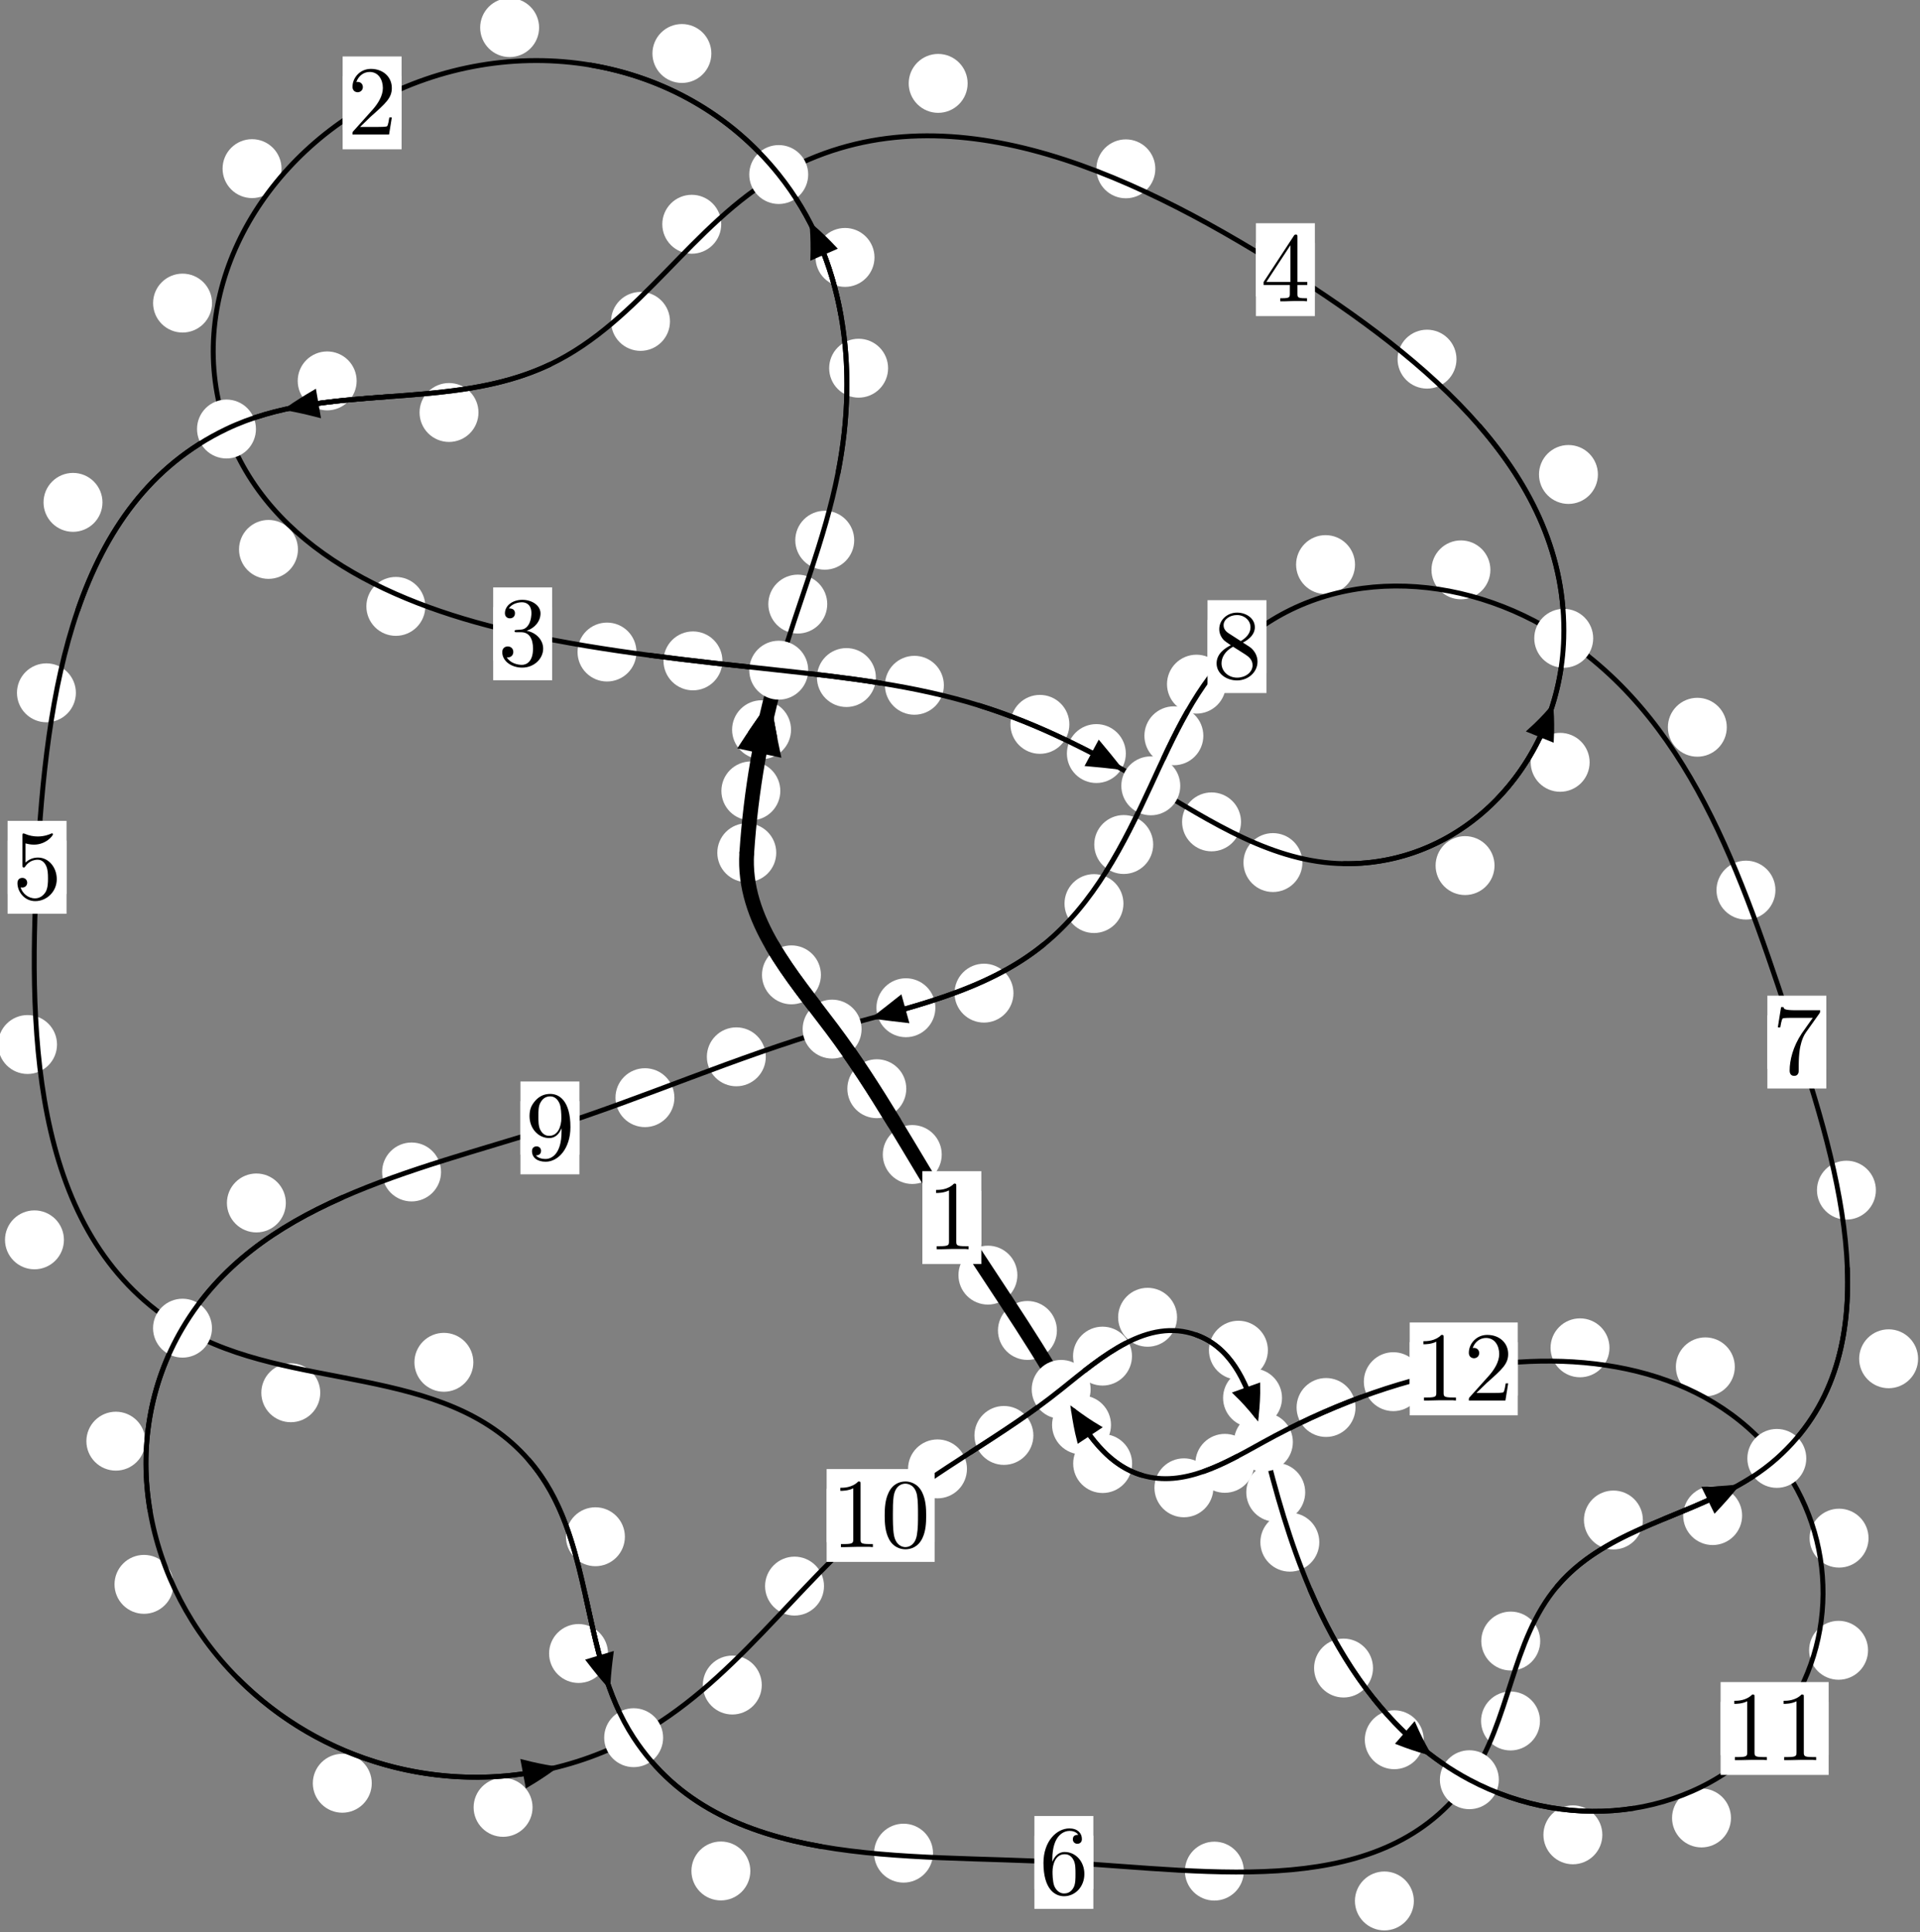 <?xml version="1.0"?>
<!-- Created by MetaPost 1.999 on 2021.07.06:0000 -->
<svg version="1.1" xmlns="http://www.w3.org/2000/svg" xmlns:xlink="http://www.w3.org/1999/xlink" width="194.78" height="196.054" viewBox="0 0 194.78 196.054">
<rect x="0" y="0" width="194.78" height="196.054" fill="#808080" stroke="none"/>
<!-- Original BoundingBox: -79.194473 -127.865601 115.585938 68.187973 -->
  <defs>
    <g transform="scale(0.01,0.01)" id="GLYPHcmr10_48">
      <path style="fill-rule: evenodd;" d="M460 -320C460 -400,455 -480,420 -554C374 -650,292 -666,250 -666C190 -666,117 -640,76 -547C44 -478,39 -400,39 -320C39 -245,43 -155,84 -79C127 2,200 22,249 22C303 22,379 1,423 -94C455 -163,460 -241,460 -320M249 -0C210 -0,151 -25,133 -121C122 -181,122 -273,122 -332C122 -396,122 -462,130 -516C149 -635,224 -644,249 -644C282 -644,348 -626,367 -527C377 -471,377 -395,377 -332C377 -257,377 -189,366 -125C351 -30,294 -0,249 -0"></path>
    </g>
    <g transform="scale(0.01,0.01)" id="GLYPHcmr10_49">
      <path style="fill-rule: evenodd;" d="M294 -640C294 -664,294 -666,271 -666C209 -602,121 -602,89 -602L89 -571C109 -571,168 -571,220 -597L220 -79C220 -43,217 -31,127 -31L95 -31L95 -0L257 -0L130 -3L217 -3L257 -3L297 -3L384 -3L419 -0L419 -31L387 -31C297 -31,294 -42,294 -79"></path>
    </g>
    <g transform="scale(0.01,0.01)" id="GLYPHcmr10_50">
      <path style="fill-rule: evenodd;" d="M127 -77L233 -180C389 -318,449 -372,449 -472C449 -586,359 -666,237 -666C124 -666,50 -574,50 -485C50 -429,100 -429,103 -429C120 -429,155 -441,155 -482C155 -508,137 -534,102 -534C94 -534,92 -534,89 -533C112 -598,166 -635,224 -635C315 -635,358 -554,358 -472C358 -392,308 -313,253 -251L61 -37C50 -26,50 -24,50 -0L421 -0L449 -174L424 -174C419 -144,412 -100,402 -85C395 -77,329 -77,307 -77"></path>
    </g>
    <g transform="scale(0.01,0.01)" id="GLYPHcmr10_51">
      <path style="fill-rule: evenodd;" d="M290 -352C372 -379,430 -449,430 -528C430 -610,342 -666,246 -666C145 -666,69 -606,69 -530C69 -497,91 -478,120 -478C151 -478,171 -500,171 -529C171 -579,124 -579,109 -579C140 -628,206 -641,242 -641C283 -641,338 -619,338 -529C338 -517,336 -459,310 -415C280 -367,246 -364,221 -363C213 -362,189 -360,182 -360C174 -359,167 -358,167 -348C167 -337,174 -337,191 -337L235 -337C317 -337,354 -269,354 -171C354 -35,285 -6,241 -6C198 -6,123 -23,88 -82C123 -77,154 -99,154 -137C154 -173,127 -193,98 -193C74 -193,42 -179,42 -135C42 -44,135 22,244 22C366 22,457 -69,457 -171C457 -253,394 -331,290 -352"></path>
    </g>
    <g transform="scale(0.01,0.01)" id="GLYPHcmr10_52">
      <path style="fill-rule: evenodd;" d="M294 -165L294 -78C294 -42,292 -31,218 -31L197 -31L197 -0L332 -0L238 -3L290 -3L332 -3L374 -3L427 -3L468 -0L468 -31L447 -31C373 -31,371 -42,371 -78L371 -165L471 -165L471 -196L371 -196L371 -651C371 -671,371 -677,355 -677C346 -677,343 -677,335 -665L28 -196L28 -165M300 -196L56 -196L300 -569"></path>
    </g>
    <g transform="scale(0.01,0.01)" id="GLYPHcmr10_53">
      <path style="fill-rule: evenodd;" d="M449 -201C449 -320,367 -420,259 -420C211 -420,168 -404,132 -369L132 -564C152 -558,185 -551,217 -551C340 -551,410 -642,410 -655C410 -661,407 -666,400 -666C399 -666,397 -666,392 -663C372 -654,323 -634,256 -634C216 -634,170 -641,123 -662C115 -665,113 -665,111 -665C101 -665,101 -657,101 -641L101 -345C101 -327,101 -319,115 -319C122 -319,124 -322,128 -328C139 -344,176 -398,257 -398C309 -398,334 -352,342 -334C358 -297,360 -258,360 -208C360 -173,360 -113,336 -71C312 -32,275 -6,229 -6C156 -6,99 -59,82 -118C85 -117,88 -116,99 -116C132 -116,149 -141,149 -165C149 -189,132 -214,99 -214C85 -214,50 -207,50 -161C50 -75,119 22,231 22C347 22,449 -74,449 -201"></path>
    </g>
    <g transform="scale(0.01,0.01)" id="GLYPHcmr10_54">
      <path style="fill-rule: evenodd;" d="M132 -328L132 -352C132 -605,256 -641,307 -641C331 -641,373 -635,395 -601C380 -601,340 -601,340 -556C340 -525,364 -510,386 -510C402 -510,432 -519,432 -558C432 -618,388 -666,305 -666C177 -666,42 -537,42 -316C42 -49,158 22,251 22C362 22,457 -72,457 -204C457 -331,368 -427,257 -427C189 -427,152 -376,132 -328M251 -6C188 -6,158 -66,152 -81C134 -128,134 -208,134 -226C134 -304,166 -404,256 -404C272 -404,318 -404,349 -342C367 -305,367 -254,367 -205C367 -157,367 -107,350 -71C320 -11,274 -6,251 -6"></path>
    </g>
    <g transform="scale(0.01,0.01)" id="GLYPHcmr10_55">
      <path style="fill-rule: evenodd;" d="M476 -609C485 -621,485 -623,485 -644L242 -644C120 -644,118 -657,114 -676L89 -676L56 -470L81 -470C84 -486,93 -549,106 -561C113 -567,191 -567,204 -567L411 -567C400 -551,321 -442,299 -409C209 -274,176 -135,176 -33C176 -23,176 22,222 22C268 22,268 -23,268 -33L268 -84C268 -139,271 -194,279 -248C283 -271,297 -357,341 -419"></path>
    </g>
    <g transform="scale(0.01,0.01)" id="GLYPHcmr10_56">
      <path style="fill-rule: evenodd;" d="M163 -457C117 -487,113 -521,113 -538C113 -599,178 -641,249 -641C322 -641,386 -589,386 -517C386 -460,347 -412,287 -377M309 -362C381 -399,430 -451,430 -517C430 -609,341 -666,250 -666C150 -666,69 -592,69 -499C69 -481,71 -436,113 -389C124 -377,161 -352,186 -335C128 -306,42 -250,42 -151C42 -45,144 22,249 22C362 22,457 -61,457 -168C457 -204,446 -249,408 -291C389 -312,373 -322,309 -362M209 -320L332 -242C360 -223,407 -193,407 -132C407 -58,332 -6,250 -6C164 -6,92 -68,92 -151C92 -209,124 -273,209 -320"></path>
    </g>
    <g transform="scale(0.01,0.01)" id="GLYPHcmr10_57">
      <path style="fill-rule: evenodd;" d="M367 -318L367 -286C367 -52,263 -6,205 -6C188 -6,134 -8,107 -42C151 -42,159 -71,159 -88C159 -119,135 -134,113 -134C97 -134,67 -125,67 -86C67 -19,121 22,206 22C335 22,457 -114,457 -329C457 -598,342 -666,253 -666C198 -666,149 -648,106 -603C65 -558,42 -516,42 -441C42 -316,130 -218,242 -218C303 -218,344 -260,367 -318M243 -241C227 -241,181 -241,150 -304C132 -341,132 -391,132 -440C132 -494,132 -541,153 -578C180 -628,218 -641,253 -641C299 -641,332 -607,349 -562C361 -530,365 -467,365 -421C365 -338,331 -241,243 -241"></path>
    </g>
  </defs>
  <path d="M79.161 80.249C79.161 79.456,78.846 78.696,78.286 78.135C77.725 77.575,76.965 77.26,76.173 77.26C75.38 77.26,74.62 77.575,74.059 78.135C73.499 78.696,73.184 79.456,73.184 80.249C73.184 81.041,73.499 81.802,74.059 82.362C74.62 82.923,75.38 83.238,76.173 83.238C76.965 83.238,77.725 82.923,78.286 82.362C78.846 81.802,79.161 81.041,79.161 80.249Z" style="fill: rgb(100%,100%,100%);stroke: none;"></path>
  <path d="M78.748 86.521C78.748 85.728,78.433 84.968,77.873 84.407C77.312 83.847,76.552 83.532,75.759 83.532C74.967 83.532,74.206 83.847,73.646 84.407C73.085 84.968,72.77 85.728,72.77 86.521C72.77 87.313,73.085 88.073,73.646 88.634C74.206 89.194,74.967 89.509,75.759 89.509C76.552 89.509,77.312 89.194,77.873 88.634C78.433 88.073,78.748 87.313,78.748 86.521Z" style="fill: rgb(100%,100%,100%);stroke: none;"></path>
  <path d="M83.922 61.292C83.922 60.5,83.607 59.739,83.047 59.179C82.486 58.618,81.726 58.304,80.934 58.304C80.141 58.304,79.381 58.618,78.82 59.179C78.26 59.739,77.945 60.5,77.945 61.292C77.945 62.085,78.26 62.845,78.82 63.406C79.381 63.966,80.141 64.281,80.934 64.281C81.726 64.281,82.486 63.966,83.047 63.406C83.607 62.845,83.922 62.085,83.922 61.292Z" style="fill: rgb(100%,100%,100%);stroke: none;"></path>
  <path d="M80.248 74.04C80.248 73.247,79.933 72.487,79.372 71.926C78.812 71.366,78.052 71.051,77.259 71.051C76.466 71.051,75.706 71.366,75.146 71.926C74.585 72.487,74.27 73.247,74.27 74.04C74.27 74.832,74.585 75.592,75.146 76.153C75.706 76.713,76.466 77.028,77.259 77.028C78.052 77.028,78.812 76.713,79.372 76.153C79.933 75.592,80.248 74.832,80.248 74.04Z" style="fill: rgb(100%,100%,100%);stroke: none;"></path>
  <path d="M90.095 37.358C90.095 36.566,89.78 35.806,89.219 35.245C88.659 34.685,87.899 34.37,87.106 34.37C86.313 34.37,85.553 34.685,84.993 35.245C84.432 35.806,84.117 36.566,84.117 37.358C84.117 38.151,84.432 38.911,84.993 39.472C85.553 40.032,86.313 40.347,87.106 40.347C87.899 40.347,88.659 40.032,89.219 39.472C89.78 38.911,90.095 38.151,90.095 37.358Z" style="fill: rgb(100%,100%,100%);stroke: none;"></path>
  <path d="M86.658 54.814C86.658 54.021,86.343 53.261,85.782 52.701C85.222 52.14,84.462 51.825,83.669 51.825C82.876 51.825,82.116 52.14,81.556 52.701C80.995 53.261,80.68 54.021,80.68 54.814C80.68 55.607,80.995 56.367,81.556 56.927C82.116 57.488,82.876 57.803,83.669 57.803C84.462 57.803,85.222 57.488,85.782 56.927C86.343 56.367,86.658 55.607,86.658 54.814Z" style="fill: rgb(100%,100%,100%);stroke: none;"></path>
  <path d="M72.166 5.427C72.166 4.635,71.852 3.875,71.291 3.314C70.731 2.754,69.97 2.439,69.178 2.439C68.385 2.439,67.625 2.754,67.064 3.314C66.504 3.875,66.189 4.635,66.189 5.427C66.189 6.22,66.504 6.98,67.064 7.541C67.625 8.101,68.385 8.416,69.178 8.416C69.97 8.416,70.731 8.101,71.291 7.541C71.852 6.98,72.166 6.22,72.166 5.427Z" style="fill: rgb(100%,100%,100%);stroke: none;"></path>
  <path d="M88.715 26.119C88.715 25.326,88.4 24.566,87.839 24.006C87.279 23.445,86.519 23.13,85.726 23.13C84.933 23.13,84.173 23.445,83.613 24.006C83.052 24.566,82.737 25.326,82.737 26.119C82.737 26.912,83.052 27.672,83.613 28.232C84.173 28.793,84.933 29.108,85.726 29.108C86.519 29.108,87.279 28.793,87.839 28.232C88.4 27.672,88.715 26.912,88.715 26.119Z" style="fill: rgb(100%,100%,100%);stroke: none;"></path>
  <path d="M28.558 17.11C28.558 16.317,28.243 15.557,27.682 14.997C27.122 14.436,26.362 14.121,25.569 14.121C24.776 14.121,24.016 14.436,23.456 14.997C22.895 15.557,22.58 16.317,22.58 17.11C22.58 17.903,22.895 18.663,23.456 19.223C24.016 19.784,24.776 20.099,25.569 20.099C26.362 20.099,27.122 19.784,27.682 19.223C28.243 18.663,28.558 17.903,28.558 17.11Z" style="fill: rgb(100%,100%,100%);stroke: none;"></path>
  <path d="M54.69 2.801C54.69 2.008,54.375 1.248,53.814 0.687C53.254 0.127,52.494 -0.188,51.701 -0.188C50.908 -0.188,50.148 0.127,49.588 0.687C49.027 1.248,48.712 2.008,48.712 2.801C48.712 3.593,49.027 4.354,49.588 4.914C50.148 5.475,50.908 5.79,51.701 5.79C52.494 5.79,53.254 5.475,53.814 4.914C54.375 4.354,54.69 3.593,54.69 2.801Z" style="fill: rgb(100%,100%,100%);stroke: none;"></path>
  <path d="M30.226 55.745C30.226 54.952,29.911 54.192,29.351 53.632C28.79 53.071,28.03 52.756,27.238 52.756C26.445 52.756,25.685 53.071,25.124 53.632C24.564 54.192,24.249 54.952,24.249 55.745C24.249 56.538,24.564 57.298,25.124 57.858C25.685 58.419,26.445 58.734,27.238 58.734C28.03 58.734,28.79 58.419,29.351 57.858C29.911 57.298,30.226 56.538,30.226 55.745Z" style="fill: rgb(100%,100%,100%);stroke: none;"></path>
  <path d="M21.509 30.753C21.509 29.96,21.194 29.2,20.633 28.639C20.073 28.079,19.313 27.764,18.52 27.764C17.727 27.764,16.967 28.079,16.407 28.639C15.846 29.2,15.531 29.96,15.531 30.753C15.531 31.545,15.846 32.305,16.407 32.866C16.967 33.426,17.727 33.741,18.52 33.741C19.313 33.741,20.073 33.426,20.633 32.866C21.194 32.305,21.509 31.545,21.509 30.753Z" style="fill: rgb(100%,100%,100%);stroke: none;"></path>
  <path d="M64.568 66.159C64.568 65.366,64.253 64.606,63.693 64.045C63.133 63.485,62.372 63.17,61.58 63.17C60.787 63.17,60.027 63.485,59.466 64.045C58.906 64.606,58.591 65.366,58.591 66.159C58.591 66.951,58.906 67.712,59.466 68.272C60.027 68.833,60.787 69.147,61.58 69.147C62.372 69.147,63.133 68.833,63.693 68.272C64.253 67.712,64.568 66.951,64.568 66.159Z" style="fill: rgb(100%,100%,100%);stroke: none;"></path>
  <path d="M43.146 61.526C43.146 60.734,42.831 59.974,42.27 59.413C41.71 58.853,40.95 58.538,40.157 58.538C39.364 58.538,38.604 58.853,38.044 59.413C37.483 59.974,37.168 60.734,37.168 61.526C37.168 62.319,37.483 63.079,38.044 63.64C38.604 64.2,39.364 64.515,40.157 64.515C40.95 64.515,41.71 64.2,42.27 63.64C42.831 63.079,43.146 62.319,43.146 61.526Z" style="fill: rgb(100%,100%,100%);stroke: none;"></path>
  <path d="M88.856 68.746C88.856 67.953,88.541 67.193,87.981 66.633C87.42 66.072,86.66 65.757,85.867 65.757C85.075 65.757,84.315 66.072,83.754 66.633C83.194 67.193,82.879 67.953,82.879 68.746C82.879 69.539,83.194 70.299,83.754 70.859C84.315 71.42,85.075 71.735,85.867 71.735C86.66 71.735,87.42 71.42,87.981 70.859C88.541 70.299,88.856 69.539,88.856 68.746Z" style="fill: rgb(100%,100%,100%);stroke: none;"></path>
  <path d="M73.288 67.055C73.288 66.262,72.973 65.502,72.413 64.942C71.853 64.381,71.092 64.066,70.3 64.066C69.507 64.066,68.747 64.381,68.186 64.942C67.626 65.502,67.311 66.262,67.311 67.055C67.311 67.848,67.626 68.608,68.186 69.168C68.747 69.729,69.507 70.044,70.3 70.044C71.092 70.044,71.853 69.729,72.413 69.168C72.973 68.608,73.288 67.848,73.288 67.055Z" style="fill: rgb(100%,100%,100%);stroke: none;"></path>
  <path d="M108.485 73.496C108.485 72.703,108.17 71.943,107.609 71.383C107.049 70.822,106.288 70.507,105.496 70.507C104.703 70.507,103.943 70.822,103.382 71.383C102.822 71.943,102.507 72.703,102.507 73.496C102.507 74.289,102.822 75.049,103.382 75.609C103.943 76.17,104.703 76.485,105.496 76.485C106.288 76.485,107.049 76.17,107.609 75.609C108.17 75.049,108.485 74.289,108.485 73.496Z" style="fill: rgb(100%,100%,100%);stroke: none;"></path>
  <path d="M95.753 69.53C95.753 68.738,95.438 67.978,94.877 67.417C94.317 66.857,93.557 66.542,92.764 66.542C91.971 66.542,91.211 66.857,90.651 67.417C90.09 67.978,89.775 68.738,89.775 69.53C89.775 70.323,90.09 71.083,90.651 71.644C91.211 72.204,91.971 72.519,92.764 72.519C93.557 72.519,94.317 72.204,94.877 71.644C95.438 71.083,95.753 70.323,95.753 69.53Z" style="fill: rgb(100%,100%,100%);stroke: none;"></path>
  <path d="M125.899 83.39C125.899 82.597,125.584 81.837,125.023 81.277C124.463 80.716,123.703 80.401,122.91 80.401C122.117 80.401,121.357 80.716,120.797 81.277C120.236 81.837,119.921 82.597,119.921 83.39C119.921 84.183,120.236 84.943,120.797 85.503C121.357 86.064,122.117 86.379,122.91 86.379C123.703 86.379,124.463 86.064,125.023 85.503C125.584 84.943,125.899 84.183,125.899 83.39Z" style="fill: rgb(100%,100%,100%);stroke: none;"></path>
  <path d="M114.213 76.458C114.213 75.665,113.898 74.905,113.337 74.344C112.777 73.784,112.017 73.469,111.224 73.469C110.431 73.469,109.671 73.784,109.111 74.344C108.55 74.905,108.235 75.665,108.235 76.458C108.235 77.25,108.55 78.01,109.111 78.571C109.671 79.131,110.431 79.446,111.224 79.446C112.017 79.446,112.777 79.131,113.337 78.571C113.898 78.01,114.213 77.25,114.213 76.458Z" style="fill: rgb(100%,100%,100%);stroke: none;"></path>
  <path d="M151.616 87.825C151.616 87.033,151.302 86.273,150.741 85.712C150.181 85.152,149.42 84.837,148.628 84.837C147.835 84.837,147.075 85.152,146.514 85.712C145.954 86.273,145.639 87.033,145.639 87.825C145.639 88.618,145.954 89.378,146.514 89.939C147.075 90.499,147.835 90.814,148.628 90.814C149.42 90.814,150.181 90.499,150.741 89.939C151.302 89.378,151.616 88.618,151.616 87.825Z" style="fill: rgb(100%,100%,100%);stroke: none;"></path>
  <path d="M132.126 87.519C132.126 86.726,131.811 85.966,131.251 85.405C130.69 84.845,129.93 84.53,129.138 84.53C128.345 84.53,127.585 84.845,127.024 85.405C126.464 85.966,126.149 86.726,126.149 87.519C126.149 88.311,126.464 89.072,127.024 89.632C127.585 90.192,128.345 90.507,129.138 90.507C129.93 90.507,130.69 90.192,131.251 89.632C131.811 89.072,132.126 88.311,132.126 87.519Z" style="fill: rgb(100%,100%,100%);stroke: none;"></path>
  <path d="M162.104 48.141C162.104 47.349,161.789 46.589,161.229 46.028C160.669 45.468,159.908 45.153,159.116 45.153C158.323 45.153,157.563 45.468,157.002 46.028C156.442 46.589,156.127 47.349,156.127 48.141C156.127 48.934,156.442 49.694,157.002 50.255C157.563 50.815,158.323 51.13,159.116 51.13C159.908 51.13,160.669 50.815,161.229 50.255C161.789 49.694,162.104 48.934,162.104 48.141Z" style="fill: rgb(100%,100%,100%);stroke: none;"></path>
  <path d="M161.264 77.348C161.264 76.555,160.949 75.795,160.388 75.234C159.828 74.674,159.068 74.359,158.275 74.359C157.482 74.359,156.722 74.674,156.162 75.234C155.601 75.795,155.286 76.555,155.286 77.348C155.286 78.14,155.601 78.9,156.162 79.461C156.722 80.021,157.482 80.336,158.275 80.336C159.068 80.336,159.828 80.021,160.388 79.461C160.949 78.9,161.264 78.14,161.264 77.348Z" style="fill: rgb(100%,100%,100%);stroke: none;"></path>
  <path d="M117.205 17.13C117.205 16.338,116.89 15.578,116.329 15.017C115.769 14.457,115.009 14.142,114.216 14.142C113.423 14.142,112.663 14.457,112.103 15.017C111.542 15.578,111.227 16.338,111.227 17.13C111.227 17.923,111.542 18.683,112.103 19.244C112.663 19.804,113.423 20.119,114.216 20.119C115.009 20.119,115.769 19.804,116.329 19.244C116.89 18.683,117.205 17.923,117.205 17.13Z" style="fill: rgb(100%,100%,100%);stroke: none;"></path>
  <path d="M147.758 36.44C147.758 35.648,147.443 34.888,146.883 34.327C146.322 33.767,145.562 33.452,144.769 33.452C143.977 33.452,143.216 33.767,142.656 34.327C142.095 34.888,141.781 35.648,141.781 36.44C141.781 37.233,142.095 37.993,142.656 38.554C143.216 39.114,143.977 39.429,144.769 39.429C145.562 39.429,146.322 39.114,146.883 38.554C147.443 37.993,147.758 37.233,147.758 36.44Z" style="fill: rgb(100%,100%,100%);stroke: none;"></path>
  <path d="M73.166 22.754C73.166 21.961,72.851 21.201,72.291 20.64C71.73 20.08,70.97 19.765,70.177 19.765C69.385 19.765,68.624 20.08,68.064 20.64C67.504 21.201,67.189 21.961,67.189 22.754C67.189 23.546,67.504 24.307,68.064 24.867C68.624 25.428,69.385 25.743,70.177 25.743C70.97 25.743,71.73 25.428,72.291 24.867C72.851 24.307,73.166 23.546,73.166 22.754Z" style="fill: rgb(100%,100%,100%);stroke: none;"></path>
  <path d="M98.164 8.46C98.164 7.667,97.849 6.907,97.288 6.347C96.728 5.786,95.968 5.471,95.175 5.471C94.382 5.471,93.622 5.786,93.062 6.347C92.501 6.907,92.186 7.667,92.186 8.46C92.186 9.253,92.501 10.013,93.062 10.573C93.622 11.134,94.382 11.449,95.175 11.449C95.968 11.449,96.728 11.134,97.288 10.573C97.849 10.013,98.164 9.253,98.164 8.46Z" style="fill: rgb(100%,100%,100%);stroke: none;"></path>
  <path d="M48.54 41.852C48.54 41.06,48.225 40.299,47.665 39.739C47.104 39.178,46.344 38.863,45.552 38.863C44.759 38.863,43.999 39.178,43.438 39.739C42.878 40.299,42.563 41.06,42.563 41.852C42.563 42.645,42.878 43.405,43.438 43.966C43.999 44.526,44.759 44.841,45.552 44.841C46.344 44.841,47.104 44.526,47.665 43.966C48.225 43.405,48.54 42.645,48.54 41.852Z" style="fill: rgb(100%,100%,100%);stroke: none;"></path>
  <path d="M67.968 32.61C67.968 31.817,67.653 31.057,67.093 30.497C66.532 29.936,65.772 29.621,64.979 29.621C64.187 29.621,63.427 29.936,62.866 30.497C62.306 31.057,61.991 31.817,61.991 32.61C61.991 33.403,62.306 34.163,62.866 34.723C63.427 35.284,64.187 35.599,64.979 35.599C65.772 35.599,66.532 35.284,67.093 34.723C67.653 34.163,67.968 33.403,67.968 32.61Z" style="fill: rgb(100%,100%,100%);stroke: none;"></path>
  <path d="M10.395 50.972C10.395 50.179,10.08 49.419,9.52 48.859C8.959 48.298,8.199 47.983,7.406 47.983C6.614 47.983,5.853 48.298,5.293 48.859C4.732 49.419,4.417 50.179,4.417 50.972C4.417 51.765,4.732 52.525,5.293 53.085C5.853 53.646,6.614 53.961,7.406 53.961C8.199 53.961,8.959 53.646,9.52 53.085C10.08 52.525,10.395 51.765,10.395 50.972Z" style="fill: rgb(100%,100%,100%);stroke: none;"></path>
  <path d="M36.18 38.646C36.18 37.854,35.865 37.093,35.305 36.533C34.744 35.973,33.984 35.658,33.191 35.658C32.399 35.658,31.638 35.973,31.078 36.533C30.517 37.093,30.203 37.854,30.203 38.646C30.203 39.439,30.517 40.199,31.078 40.76C31.638 41.32,32.399 41.635,33.191 41.635C33.984 41.635,34.744 41.32,35.305 40.76C35.865 40.199,36.18 39.439,36.18 38.646Z" style="fill: rgb(100%,100%,100%);stroke: none;"></path>
  <path d="M5.783 105.98C5.783 105.187,5.468 104.427,4.908 103.866C4.347 103.306,3.587 102.991,2.794 102.991C2.002 102.991,1.241 103.306,0.681 103.866C0.12 104.427,-0.194 105.187,-0.194 105.98C-0.194 106.772,0.12 107.532,0.681 108.093C1.241 108.653,2.002 108.968,2.794 108.968C3.587 108.968,4.347 108.653,4.908 108.093C5.468 107.532,5.783 106.772,5.783 105.98Z" style="fill: rgb(100%,100%,100%);stroke: none;"></path>
  <path d="M7.698 70.295C7.698 69.502,7.383 68.742,6.823 68.181C6.262 67.621,5.502 67.306,4.71 67.306C3.917 67.306,3.157 67.621,2.596 68.181C2.036 68.742,1.721 69.502,1.721 70.295C1.721 71.087,2.036 71.848,2.596 72.408C3.157 72.969,3.917 73.283,4.71 73.283C5.502 73.283,6.262 72.969,6.823 72.408C7.383 71.848,7.698 71.087,7.698 70.295Z" style="fill: rgb(100%,100%,100%);stroke: none;"></path>
  <path d="M32.489 141.314C32.489 140.522,32.174 139.762,31.613 139.201C31.053 138.641,30.293 138.326,29.5 138.326C28.707 138.326,27.947 138.641,27.387 139.201C26.826 139.762,26.511 140.522,26.511 141.314C26.511 142.107,26.826 142.867,27.387 143.428C27.947 143.988,28.707 144.303,29.5 144.303C30.293 144.303,31.053 143.988,31.613 143.428C32.174 142.867,32.489 142.107,32.489 141.314Z" style="fill: rgb(100%,100%,100%);stroke: none;"></path>
  <path d="M6.485 125.8C6.485 125.007,6.17 124.247,5.61 123.686C5.049 123.126,4.289 122.811,3.496 122.811C2.704 122.811,1.944 123.126,1.383 123.686C0.823 124.247,0.508 125.007,0.508 125.8C0.508 126.592,0.823 127.353,1.383 127.913C1.944 128.473,2.704 128.788,3.496 128.788C4.289 128.788,5.049 128.473,5.61 127.913C6.17 127.353,6.485 126.592,6.485 125.8Z" style="fill: rgb(100%,100%,100%);stroke: none;"></path>
  <path d="M63.394 155.923C63.394 155.13,63.079 154.37,62.518 153.81C61.958 153.249,61.198 152.934,60.405 152.934C59.612 152.934,58.852 153.249,58.292 153.81C57.731 154.37,57.416 155.13,57.416 155.923C57.416 156.716,57.731 157.476,58.292 158.036C58.852 158.597,59.612 158.912,60.405 158.912C61.198 158.912,61.958 158.597,62.518 158.036C63.079 157.476,63.394 156.716,63.394 155.923Z" style="fill: rgb(100%,100%,100%);stroke: none;"></path>
  <path d="M48.02 138.224C48.02 137.431,47.705 136.671,47.144 136.11C46.584 135.55,45.824 135.235,45.031 135.235C44.238 135.235,43.478 135.55,42.918 136.11C42.357 136.671,42.042 137.431,42.042 138.224C42.042 139.016,42.357 139.776,42.918 140.337C43.478 140.897,44.238 141.212,45.031 141.212C45.824 141.212,46.584 140.897,47.144 140.337C47.705 139.776,48.02 139.016,48.02 138.224Z" style="fill: rgb(100%,100%,100%);stroke: none;"></path>
  <path d="M76.12 189.835C76.12 189.042,75.805 188.282,75.245 187.721C74.684 187.161,73.924 186.846,73.131 186.846C72.339 186.846,71.579 187.161,71.018 187.721C70.458 188.282,70.143 189.042,70.143 189.835C70.143 190.627,70.458 191.388,71.018 191.948C71.579 192.509,72.339 192.823,73.131 192.823C73.924 192.823,74.684 192.509,75.245 191.948C75.805 191.388,76.12 190.627,76.12 189.835Z" style="fill: rgb(100%,100%,100%);stroke: none;"></path>
  <path d="M61.682 167.769C61.682 166.976,61.367 166.216,60.807 165.656C60.246 165.095,59.486 164.78,58.693 164.78C57.901 164.78,57.14 165.095,56.58 165.656C56.019 166.216,55.705 166.976,55.705 167.769C55.705 168.562,56.019 169.322,56.58 169.882C57.14 170.443,57.901 170.758,58.693 170.758C59.486 170.758,60.246 170.443,60.807 169.882C61.367 169.322,61.682 168.562,61.682 167.769Z" style="fill: rgb(100%,100%,100%);stroke: none;"></path>
  <path d="M126.184 189.85C126.184 189.057,125.869 188.297,125.309 187.736C124.748 187.176,123.988 186.861,123.195 186.861C122.403 186.861,121.643 187.176,121.082 187.736C120.522 188.297,120.207 189.057,120.207 189.85C120.207 190.642,120.522 191.402,121.082 191.963C121.643 192.523,122.403 192.838,123.195 192.838C123.988 192.838,124.748 192.523,125.309 191.963C125.869 191.402,126.184 190.642,126.184 189.85Z" style="fill: rgb(100%,100%,100%);stroke: none;"></path>
  <path d="M94.652 188.027C94.652 187.234,94.337 186.474,93.776 185.913C93.216 185.353,92.456 185.038,91.663 185.038C90.87 185.038,90.11 185.353,89.549 185.913C88.989 186.474,88.674 187.234,88.674 188.027C88.674 188.819,88.989 189.58,89.549 190.14C90.11 190.701,90.87 191.016,91.663 191.016C92.456 191.016,93.216 190.701,93.776 190.14C94.337 189.58,94.652 188.819,94.652 188.027Z" style="fill: rgb(100%,100%,100%);stroke: none;"></path>
  <path d="M156.228 174.616C156.228 173.823,155.913 173.063,155.353 172.503C154.792 171.942,154.032 171.627,153.239 171.627C152.447 171.627,151.687 171.942,151.126 172.503C150.566 173.063,150.251 173.823,150.251 174.616C150.251 175.409,150.566 176.169,151.126 176.729C151.687 177.29,152.447 177.605,153.239 177.605C154.032 177.605,154.792 177.29,155.353 176.729C155.913 176.169,156.228 175.409,156.228 174.616Z" style="fill: rgb(100%,100%,100%);stroke: none;"></path>
  <path d="M143.432 192.877C143.432 192.084,143.117 191.324,142.556 190.764C141.996 190.203,141.236 189.888,140.443 189.888C139.65 189.888,138.89 190.203,138.33 190.764C137.769 191.324,137.454 192.084,137.454 192.877C137.454 193.67,137.769 194.43,138.33 194.99C138.89 195.551,139.65 195.866,140.443 195.866C141.236 195.866,141.996 195.551,142.556 194.99C143.117 194.43,143.432 193.67,143.432 192.877Z" style="fill: rgb(100%,100%,100%);stroke: none;"></path>
  <path d="M166.665 154.224C166.665 153.432,166.35 152.672,165.79 152.111C165.23 151.551,164.469 151.236,163.677 151.236C162.884 151.236,162.124 151.551,161.563 152.111C161.003 152.672,160.688 153.432,160.688 154.224C160.688 155.017,161.003 155.777,161.563 156.338C162.124 156.898,162.884 157.213,163.677 157.213C164.469 157.213,165.23 156.898,165.79 156.338C166.35 155.777,166.665 155.017,166.665 154.224Z" style="fill: rgb(100%,100%,100%);stroke: none;"></path>
  <path d="M156.251 166.505C156.251 165.713,155.936 164.952,155.375 164.392C154.815 163.831,154.055 163.517,153.262 163.517C152.469 163.517,151.709 163.831,151.149 164.392C150.588 164.952,150.273 165.713,150.273 166.505C150.273 167.298,150.588 168.058,151.149 168.619C151.709 169.179,152.469 169.494,153.262 169.494C154.055 169.494,154.815 169.179,155.375 168.619C155.936 168.058,156.251 167.298,156.251 166.505Z" style="fill: rgb(100%,100%,100%);stroke: none;"></path>
  <path d="M194.586 137.866C194.586 137.073,194.271 136.313,193.711 135.752C193.15 135.192,192.39 134.877,191.597 134.877C190.805 134.877,190.044 135.192,189.484 135.752C188.923 136.313,188.608 137.073,188.608 137.866C188.608 138.658,188.923 139.419,189.484 139.979C190.044 140.54,190.805 140.854,191.597 140.854C192.39 140.854,193.15 140.54,193.711 139.979C194.271 139.419,194.586 138.658,194.586 137.866Z" style="fill: rgb(100%,100%,100%);stroke: none;"></path>
  <path d="M176.734 153.776C176.734 152.983,176.419 152.223,175.858 151.663C175.298 151.102,174.538 150.787,173.745 150.787C172.952 150.787,172.192 151.102,171.632 151.663C171.071 152.223,170.756 152.983,170.756 153.776C170.756 154.569,171.071 155.329,171.632 155.889C172.192 156.45,172.952 156.765,173.745 156.765C174.538 156.765,175.298 156.45,175.858 155.889C176.419 155.329,176.734 154.569,176.734 153.776Z" style="fill: rgb(100%,100%,100%);stroke: none;"></path>
  <path d="M180.114 90.314C180.114 89.521,179.799 88.761,179.238 88.2C178.678 87.64,177.918 87.325,177.125 87.325C176.332 87.325,175.572 87.64,175.012 88.2C174.451 88.761,174.136 89.521,174.136 90.314C174.136 91.106,174.451 91.866,175.012 92.427C175.572 92.987,176.332 93.302,177.125 93.302C177.918 93.302,178.678 92.987,179.238 92.427C179.799 91.866,180.114 91.106,180.114 90.314Z" style="fill: rgb(100%,100%,100%);stroke: none;"></path>
  <path d="M190.305 120.757C190.305 119.965,189.99 119.204,189.429 118.644C188.869 118.084,188.109 117.769,187.316 117.769C186.523 117.769,185.763 118.084,185.203 118.644C184.642 119.204,184.327 119.965,184.327 120.757C184.327 121.55,184.642 122.31,185.203 122.871C185.763 123.431,186.523 123.746,187.316 123.746C188.109 123.746,188.869 123.431,189.429 122.871C189.99 122.31,190.305 121.55,190.305 120.757Z" style="fill: rgb(100%,100%,100%);stroke: none;"></path>
  <path d="M151.197 57.819C151.197 57.027,150.882 56.267,150.322 55.706C149.761 55.146,149.001 54.831,148.208 54.831C147.416 54.831,146.656 55.146,146.095 55.706C145.535 56.267,145.22 57.027,145.22 57.819C145.22 58.612,145.535 59.372,146.095 59.933C146.656 60.493,147.416 60.808,148.208 60.808C149.001 60.808,149.761 60.493,150.322 59.933C150.882 59.372,151.197 58.612,151.197 57.819Z" style="fill: rgb(100%,100%,100%);stroke: none;"></path>
  <path d="M175.18 73.789C175.18 72.997,174.865 72.237,174.305 71.676C173.744 71.116,172.984 70.801,172.191 70.801C171.399 70.801,170.639 71.116,170.078 71.676C169.518 72.237,169.203 72.997,169.203 73.789C169.203 74.582,169.518 75.342,170.078 75.903C170.639 76.463,171.399 76.778,172.191 76.778C172.984 76.778,173.744 76.463,174.305 75.903C174.865 75.342,175.18 74.582,175.18 73.789Z" style="fill: rgb(100%,100%,100%);stroke: none;"></path>
  <path d="M124.368 69.417C124.368 68.624,124.053 67.864,123.493 67.303C122.932 66.743,122.172 66.428,121.379 66.428C120.587 66.428,119.826 66.743,119.266 67.303C118.705 67.864,118.39 68.624,118.39 69.417C118.39 70.209,118.705 70.969,119.266 71.53C119.826 72.09,120.587 72.405,121.379 72.405C122.172 72.405,122.932 72.09,123.493 71.53C124.053 70.969,124.368 70.209,124.368 69.417Z" style="fill: rgb(100%,100%,100%);stroke: none;"></path>
  <path d="M137.464 57.285C137.464 56.492,137.149 55.732,136.588 55.172C136.028 54.611,135.267 54.296,134.475 54.296C133.682 54.296,132.922 54.611,132.361 55.172C131.801 55.732,131.486 56.492,131.486 57.285C131.486 58.078,131.801 58.838,132.361 59.398C132.922 59.959,133.682 60.274,134.475 60.274C135.267 60.274,136.028 59.959,136.588 59.398C137.149 58.838,137.464 58.078,137.464 57.285Z" style="fill: rgb(100%,100%,100%);stroke: none;"></path>
  <path d="M116.988 85.688C116.988 84.895,116.673 84.135,116.113 83.574C115.552 83.014,114.792 82.699,113.999 82.699C113.207 82.699,112.447 83.014,111.886 83.574C111.326 84.135,111.011 84.895,111.011 85.688C111.011 86.48,111.326 87.24,111.886 87.801C112.447 88.361,113.207 88.676,113.999 88.676C114.792 88.676,115.552 88.361,116.113 87.801C116.673 87.24,116.988 86.48,116.988 85.688Z" style="fill: rgb(100%,100%,100%);stroke: none;"></path>
  <path d="M122.076 74.655C122.076 73.862,121.761 73.102,121.201 72.541C120.641 71.981,119.88 71.666,119.088 71.666C118.295 71.666,117.535 71.981,116.974 72.541C116.414 73.102,116.099 73.862,116.099 74.655C116.099 75.447,116.414 76.207,116.974 76.768C117.535 77.328,118.295 77.643,119.088 77.643C119.88 77.643,120.641 77.328,121.201 76.768C121.761 76.207,122.076 75.447,122.076 74.655Z" style="fill: rgb(100%,100%,100%);stroke: none;"></path>
  <path d="M102.813 100.768C102.813 99.975,102.498 99.215,101.937 98.654C101.377 98.094,100.617 97.779,99.824 97.779C99.031 97.779,98.271 98.094,97.711 98.654C97.15 99.215,96.835 99.975,96.835 100.768C96.835 101.56,97.15 102.321,97.711 102.881C98.271 103.441,99.031 103.756,99.824 103.756C100.617 103.756,101.377 103.441,101.937 102.881C102.498 102.321,102.813 101.56,102.813 100.768Z" style="fill: rgb(100%,100%,100%);stroke: none;"></path>
  <path d="M113.97 91.68C113.97 90.887,113.655 90.127,113.095 89.566C112.534 89.006,111.774 88.691,110.981 88.691C110.189 88.691,109.428 89.006,108.868 89.566C108.307 90.127,107.993 90.887,107.993 91.68C107.993 92.472,108.307 93.232,108.868 93.793C109.428 94.353,110.189 94.668,110.981 94.668C111.774 94.668,112.534 94.353,113.095 93.793C113.655 93.232,113.97 92.472,113.97 91.68Z" style="fill: rgb(100%,100%,100%);stroke: none;"></path>
  <path d="M77.688 107.228C77.688 106.435,77.373 105.675,76.812 105.115C76.252 104.554,75.492 104.239,74.699 104.239C73.906 104.239,73.146 104.554,72.586 105.115C72.025 105.675,71.71 106.435,71.71 107.228C71.71 108.021,72.025 108.781,72.586 109.341C73.146 109.902,73.906 110.217,74.699 110.217C75.492 110.217,76.252 109.902,76.812 109.341C77.373 108.781,77.688 108.021,77.688 107.228Z" style="fill: rgb(100%,100%,100%);stroke: none;"></path>
  <path d="M94.891 102.248C94.891 101.455,94.576 100.695,94.015 100.135C93.455 99.574,92.695 99.259,91.902 99.259C91.109 99.259,90.349 99.574,89.789 100.135C89.228 100.695,88.913 101.455,88.913 102.248C88.913 103.041,89.228 103.801,89.789 104.361C90.349 104.922,91.109 105.237,91.902 105.237C92.695 105.237,93.455 104.922,94.015 104.361C94.576 103.801,94.891 103.041,94.891 102.248Z" style="fill: rgb(100%,100%,100%);stroke: none;"></path>
  <path d="M44.743 118.911C44.743 118.119,44.428 117.358,43.868 116.798C43.307 116.237,42.547 115.922,41.755 115.922C40.962 115.922,40.202 116.237,39.641 116.798C39.081 117.358,38.766 118.119,38.766 118.911C38.766 119.704,39.081 120.464,39.641 121.025C40.202 121.585,40.962 121.9,41.755 121.9C42.547 121.9,43.307 121.585,43.868 121.025C44.428 120.464,44.743 119.704,44.743 118.911Z" style="fill: rgb(100%,100%,100%);stroke: none;"></path>
  <path d="M68.416 111.372C68.416 110.58,68.101 109.82,67.541 109.259C66.98 108.699,66.22 108.384,65.428 108.384C64.635 108.384,63.875 108.699,63.314 109.259C62.754 109.82,62.439 110.58,62.439 111.372C62.439 112.165,62.754 112.925,63.314 113.486C63.875 114.046,64.635 114.361,65.428 114.361C66.22 114.361,66.98 114.046,67.541 113.486C68.101 112.925,68.416 112.165,68.416 111.372Z" style="fill: rgb(100%,100%,100%);stroke: none;"></path>
  <path d="M14.741 146.226C14.741 145.433,14.427 144.673,13.866 144.112C13.306 143.552,12.545 143.237,11.753 143.237C10.96 143.237,10.2 143.552,9.639 144.112C9.079 144.673,8.764 145.433,8.764 146.226C8.764 147.018,9.079 147.779,9.639 148.339C10.2 148.9,10.96 149.214,11.753 149.214C12.545 149.214,13.306 148.9,13.866 148.339C14.427 147.779,14.741 147.018,14.741 146.226Z" style="fill: rgb(100%,100%,100%);stroke: none;"></path>
  <path d="M28.998 122.056C28.998 121.263,28.683 120.503,28.123 119.943C27.562 119.382,26.802 119.067,26.009 119.067C25.217 119.067,24.457 119.382,23.896 119.943C23.336 120.503,23.021 121.263,23.021 122.056C23.021 122.849,23.336 123.609,23.896 124.169C24.457 124.73,25.217 125.045,26.009 125.045C26.802 125.045,27.562 124.73,28.123 124.169C28.683 123.609,28.998 122.849,28.998 122.056Z" style="fill: rgb(100%,100%,100%);stroke: none;"></path>
  <path d="M37.714 180.934C37.714 180.142,37.399 179.381,36.838 178.821C36.278 178.26,35.518 177.946,34.725 177.946C33.932 177.946,33.172 178.26,32.612 178.821C32.051 179.381,31.736 180.142,31.736 180.934C31.736 181.727,32.051 182.487,32.612 183.048C33.172 183.608,33.932 183.923,34.725 183.923C35.518 183.923,36.278 183.608,36.838 183.048C37.399 182.487,37.714 181.727,37.714 180.934Z" style="fill: rgb(100%,100%,100%);stroke: none;"></path>
  <path d="M17.596 160.754C17.596 159.961,17.281 159.201,16.72 158.641C16.16 158.08,15.4 157.765,14.607 157.765C13.814 157.765,13.054 158.08,12.494 158.641C11.933 159.201,11.618 159.961,11.618 160.754C11.618 161.547,11.933 162.307,12.494 162.867C13.054 163.428,13.814 163.743,14.607 163.743C15.4 163.743,16.16 163.428,16.72 162.867C17.281 162.307,17.596 161.547,17.596 160.754Z" style="fill: rgb(100%,100%,100%);stroke: none;"></path>
  <path d="M77.28 170.97C77.28 170.178,76.965 169.418,76.404 168.857C75.844 168.297,75.084 167.982,74.291 167.982C73.498 167.982,72.738 168.297,72.178 168.857C71.617 169.418,71.302 170.178,71.302 170.97C71.302 171.763,71.617 172.523,72.178 173.084C72.738 173.644,73.498 173.959,74.291 173.959C75.084 173.959,75.844 173.644,76.404 173.084C76.965 172.523,77.28 171.763,77.28 170.97Z" style="fill: rgb(100%,100%,100%);stroke: none;"></path>
  <path d="M54.026 183.381C54.026 182.588,53.711 181.828,53.15 181.267C52.59 180.707,51.83 180.392,51.037 180.392C50.244 180.392,49.484 180.707,48.924 181.267C48.363 181.828,48.048 182.588,48.048 183.381C48.048 184.173,48.363 184.934,48.924 185.494C49.484 186.054,50.244 186.369,51.037 186.369C51.83 186.369,52.59 186.054,53.15 185.494C53.711 184.934,54.026 184.173,54.026 183.381Z" style="fill: rgb(100%,100%,100%);stroke: none;"></path>
  <path d="M98.096 149.038C98.096 148.245,97.781 147.485,97.221 146.925C96.66 146.364,95.9 146.049,95.107 146.049C94.315 146.049,93.555 146.364,92.994 146.925C92.434 147.485,92.119 148.245,92.119 149.038C92.119 149.831,92.434 150.591,92.994 151.151C93.555 151.712,94.315 152.027,95.107 152.027C95.9 152.027,96.66 151.712,97.221 151.151C97.781 150.591,98.096 149.831,98.096 149.038Z" style="fill: rgb(100%,100%,100%);stroke: none;"></path>
  <path d="M83.593 160.931C83.593 160.138,83.278 159.378,82.717 158.818C82.157 158.257,81.397 157.942,80.604 157.942C79.811 157.942,79.051 158.257,78.491 158.818C77.93 159.378,77.615 160.138,77.615 160.931C77.615 161.724,77.93 162.484,78.491 163.044C79.051 163.605,79.811 163.92,80.604 163.92C81.397 163.92,82.157 163.605,82.717 163.044C83.278 162.484,83.593 161.724,83.593 160.931Z" style="fill: rgb(100%,100%,100%);stroke: none;"></path>
  <path d="M114.837 137.596C114.837 136.804,114.522 136.043,113.961 135.483C113.401 134.922,112.641 134.607,111.848 134.607C111.055 134.607,110.295 134.922,109.735 135.483C109.174 136.043,108.859 136.804,108.859 137.596C108.859 138.389,109.174 139.149,109.735 139.71C110.295 140.27,111.055 140.585,111.848 140.585C112.641 140.585,113.401 140.27,113.961 139.71C114.522 139.149,114.837 138.389,114.837 137.596Z" style="fill: rgb(100%,100%,100%);stroke: none;"></path>
  <path d="M104.833 145.644C104.833 144.851,104.518 144.091,103.957 143.53C103.397 142.97,102.637 142.655,101.844 142.655C101.051 142.655,100.291 142.97,99.731 143.53C99.17 144.091,98.855 144.851,98.855 145.644C98.855 146.436,99.17 147.197,99.731 147.757C100.291 148.318,101.051 148.632,101.844 148.632C102.637 148.632,103.397 148.318,103.957 147.757C104.518 147.197,104.833 146.436,104.833 145.644Z" style="fill: rgb(100%,100%,100%);stroke: none;"></path>
  <path d="M128.624 136.996C128.624 136.203,128.309 135.443,127.748 134.883C127.188 134.322,126.428 134.007,125.635 134.007C124.842 134.007,124.082 134.322,123.522 134.883C122.961 135.443,122.646 136.203,122.646 136.996C122.646 137.789,122.961 138.549,123.522 139.109C124.082 139.67,124.842 139.985,125.635 139.985C126.428 139.985,127.188 139.67,127.748 139.109C128.309 138.549,128.624 137.789,128.624 136.996Z" style="fill: rgb(100%,100%,100%);stroke: none;"></path>
  <path d="M119.409 133.655C119.409 132.862,119.094 132.102,118.534 131.542C117.973 130.981,117.213 130.666,116.421 130.666C115.628 130.666,114.868 130.981,114.307 131.542C113.747 132.102,113.432 132.862,113.432 133.655C113.432 134.448,113.747 135.208,114.307 135.768C114.868 136.329,115.628 136.644,116.421 136.644C117.213 136.644,117.973 136.329,118.534 135.768C119.094 135.208,119.409 134.448,119.409 133.655Z" style="fill: rgb(100%,100%,100%);stroke: none;"></path>
  <path d="M132.41 151.413C132.41 150.621,132.095 149.86,131.535 149.3C130.974 148.739,130.214 148.424,129.421 148.424C128.629 148.424,127.868 148.739,127.308 149.3C126.747 149.86,126.433 150.621,126.433 151.413C126.433 152.206,126.747 152.966,127.308 153.527C127.868 154.087,128.629 154.402,129.421 154.402C130.214 154.402,130.974 154.087,131.535 153.527C132.095 152.966,132.41 152.206,132.41 151.413Z" style="fill: rgb(100%,100%,100%);stroke: none;"></path>
  <path d="M130.058 141.839C130.058 141.046,129.743 140.286,129.183 139.726C128.622 139.165,127.862 138.85,127.069 138.85C126.277 138.85,125.516 139.165,124.956 139.726C124.395 140.286,124.08 141.046,124.08 141.839C124.08 142.632,124.395 143.392,124.956 143.952C125.516 144.513,126.277 144.828,127.069 144.828C127.862 144.828,128.622 144.513,129.183 143.952C129.743 143.392,130.058 142.632,130.058 141.839Z" style="fill: rgb(100%,100%,100%);stroke: none;"></path>
  <path d="M139.288 169.245C139.288 168.452,138.973 167.692,138.413 167.132C137.852 166.571,137.092 166.256,136.3 166.256C135.507 166.256,134.747 166.571,134.186 167.132C133.626 167.692,133.311 168.452,133.311 169.245C133.311 170.038,133.626 170.798,134.186 171.358C134.747 171.919,135.507 172.234,136.3 172.234C137.092 172.234,137.852 171.919,138.413 171.358C138.973 170.798,139.288 170.038,139.288 169.245Z" style="fill: rgb(100%,100%,100%);stroke: none;"></path>
  <path d="M133.841 156.476C133.841 155.683,133.526 154.923,132.965 154.362C132.405 153.802,131.645 153.487,130.852 153.487C130.059 153.487,129.299 153.802,128.739 154.362C128.178 154.923,127.863 155.683,127.863 156.476C127.863 157.268,128.178 158.028,128.739 158.589C129.299 159.149,130.059 159.464,130.852 159.464C131.645 159.464,132.405 159.149,132.965 158.589C133.526 158.028,133.841 157.268,133.841 156.476Z" style="fill: rgb(100%,100%,100%);stroke: none;"></path>
  <path d="M162.555 186.168C162.555 185.375,162.24 184.615,161.679 184.054C161.119 183.494,160.359 183.179,159.566 183.179C158.773 183.179,158.013 183.494,157.453 184.054C156.892 184.615,156.577 185.375,156.577 186.168C156.577 186.96,156.892 187.72,157.453 188.281C158.013 188.841,158.773 189.156,159.566 189.156C160.359 189.156,161.119 188.841,161.679 188.281C162.24 187.72,162.555 186.96,162.555 186.168Z" style="fill: rgb(100%,100%,100%);stroke: none;"></path>
  <path d="M144.434 176.52C144.434 175.728,144.119 174.967,143.559 174.407C142.998 173.847,142.238 173.532,141.446 173.532C140.653 173.532,139.893 173.847,139.332 174.407C138.772 174.967,138.457 175.728,138.457 176.52C138.457 177.313,138.772 178.073,139.332 178.634C139.893 179.194,140.653 179.509,141.446 179.509C142.238 179.509,142.998 179.194,143.559 178.634C144.119 178.073,144.434 177.313,144.434 176.52Z" style="fill: rgb(100%,100%,100%);stroke: none;"></path>
  <path d="M189.508 167.442C189.508 166.65,189.193 165.889,188.633 165.329C188.072 164.769,187.312 164.454,186.52 164.454C185.727 164.454,184.967 164.769,184.406 165.329C183.846 165.889,183.531 166.65,183.531 167.442C183.531 168.235,183.846 168.995,184.406 169.556C184.967 170.116,185.727 170.431,186.52 170.431C187.312 170.431,188.072 170.116,188.633 169.556C189.193 168.995,189.508 168.235,189.508 167.442Z" style="fill: rgb(100%,100%,100%);stroke: none;"></path>
  <path d="M175.603 184.456C175.603 183.663,175.288 182.903,174.728 182.342C174.167 181.782,173.407 181.467,172.614 181.467C171.822 181.467,171.062 181.782,170.501 182.342C169.941 182.903,169.626 183.663,169.626 184.456C169.626 185.249,169.941 186.009,170.501 186.569C171.062 187.13,171.822 187.445,172.614 187.445C173.407 187.445,174.167 187.13,174.728 186.569C175.288 186.009,175.603 185.249,175.603 184.456Z" style="fill: rgb(100%,100%,100%);stroke: none;"></path>
  <path d="M175.992 138.685C175.992 137.892,175.677 137.132,175.116 136.572C174.556 136.011,173.796 135.696,173.003 135.696C172.21 135.696,171.45 136.011,170.89 136.572C170.329 137.132,170.014 137.892,170.014 138.685C170.014 139.478,170.329 140.238,170.89 140.798C171.45 141.359,172.21 141.674,173.003 141.674C173.796 141.674,174.556 141.359,175.116 140.798C175.677 140.238,175.992 139.478,175.992 138.685Z" style="fill: rgb(100%,100%,100%);stroke: none;"></path>
  <path d="M189.559 156.065C189.559 155.272,189.244 154.512,188.683 153.951C188.123 153.391,187.363 153.076,186.57 153.076C185.777 153.076,185.017 153.391,184.457 153.951C183.896 154.512,183.581 155.272,183.581 156.065C183.581 156.857,183.896 157.618,184.457 158.178C185.017 158.739,185.777 159.053,186.57 159.053C187.363 159.053,188.123 158.739,188.683 158.178C189.244 157.618,189.559 156.857,189.559 156.065Z" style="fill: rgb(100%,100%,100%);stroke: none;"></path>
  <path d="M144.337 140.189C144.337 139.396,144.022 138.636,143.461 138.076C142.901 137.515,142.141 137.2,141.348 137.2C140.555 137.2,139.795 137.515,139.235 138.076C138.674 138.636,138.359 139.396,138.359 140.189C138.359 140.982,138.674 141.742,139.235 142.302C139.795 142.863,140.555 143.178,141.348 143.178C142.141 143.178,142.901 142.863,143.461 142.302C144.022 141.742,144.337 140.982,144.337 140.189Z" style="fill: rgb(100%,100%,100%);stroke: none;"></path>
  <path d="M163.278 136.754C163.278 135.961,162.963 135.201,162.402 134.641C161.842 134.08,161.082 133.765,160.289 133.765C159.496 133.765,158.736 134.08,158.176 134.641C157.615 135.201,157.3 135.961,157.3 136.754C157.3 137.547,157.615 138.307,158.176 138.867C158.736 139.428,159.496 139.743,160.289 139.743C161.082 139.743,161.842 139.428,162.402 138.867C162.963 138.307,163.278 137.547,163.278 136.754Z" style="fill: rgb(100%,100%,100%);stroke: none;"></path>
  <path d="M127.247 148.475C127.247 147.682,126.932 146.922,126.371 146.362C125.811 145.801,125.051 145.486,124.258 145.486C123.465 145.486,122.705 145.801,122.145 146.362C121.584 146.922,121.269 147.682,121.269 148.475C121.269 149.268,121.584 150.028,122.145 150.588C122.705 151.149,123.465 151.464,124.258 151.464C125.051 151.464,125.811 151.149,126.371 150.588C126.932 150.028,127.247 149.268,127.247 148.475Z" style="fill: rgb(100%,100%,100%);stroke: none;"></path>
  <path d="M137.513 142.809C137.513 142.016,137.198 141.256,136.638 140.695C136.077 140.135,135.317 139.82,134.525 139.82C133.732 139.82,132.972 140.135,132.411 140.695C131.851 141.256,131.536 142.016,131.536 142.809C131.536 143.601,131.851 144.361,132.411 144.922C132.972 145.482,133.732 145.797,134.525 145.797C135.317 145.797,136.077 145.482,136.638 144.922C137.198 144.361,137.513 143.601,137.513 142.809Z" style="fill: rgb(100%,100%,100%);stroke: none;"></path>
  <path d="M114.85 148.496C114.85 147.703,114.535 146.943,113.974 146.383C113.414 145.822,112.654 145.507,111.861 145.507C111.068 145.507,110.308 145.822,109.748 146.383C109.187 146.943,108.872 147.703,108.872 148.496C108.872 149.289,109.187 150.049,109.748 150.609C110.308 151.17,111.068 151.485,111.861 151.485C112.654 151.485,113.414 151.17,113.974 150.609C114.535 150.049,114.85 149.289,114.85 148.496Z" style="fill: rgb(100%,100%,100%);stroke: none;"></path>
  <path d="M123.095 150.958C123.095 150.165,122.78 149.405,122.219 148.844C121.659 148.284,120.898 147.969,120.106 147.969C119.313 147.969,118.553 148.284,117.992 148.844C117.432 149.405,117.117 150.165,117.117 150.958C117.117 151.75,117.432 152.511,117.992 153.071C118.553 153.632,119.313 153.947,120.106 153.947C120.898 153.947,121.659 153.632,122.219 153.071C122.78 152.511,123.095 151.75,123.095 150.958Z" style="fill: rgb(100%,100%,100%);stroke: none;"></path>
  <path d="M107.221 134.993C107.221 134.2,106.906 133.44,106.345 132.879C105.785 132.319,105.025 132.004,104.232 132.004C103.439 132.004,102.679 132.319,102.119 132.879C101.558 133.44,101.243 134.2,101.243 134.993C101.243 135.785,101.558 136.545,102.119 137.106C102.679 137.666,103.439 137.981,104.232 137.981C105.025 137.981,105.785 137.666,106.345 137.106C106.906 136.545,107.221 135.785,107.221 134.993Z" style="fill: rgb(100%,100%,100%);stroke: none;"></path>
  <path d="M112.708 144.578C112.708 143.785,112.393 143.025,111.832 142.465C111.272 141.904,110.512 141.589,109.719 141.589C108.926 141.589,108.166 141.904,107.606 142.465C107.045 143.025,106.73 143.785,106.73 144.578C106.73 145.371,107.045 146.131,107.606 146.691C108.166 147.252,108.926 147.567,109.719 147.567C110.512 147.567,111.272 147.252,111.832 146.691C112.393 146.131,112.708 145.371,112.708 144.578Z" style="fill: rgb(100%,100%,100%);stroke: none;"></path>
  <path d="M95.537 117.141C95.537 116.348,95.222 115.588,94.661 115.028C94.101 114.467,93.341 114.152,92.548 114.152C91.755 114.152,90.995 114.467,90.435 115.028C89.874 115.588,89.559 116.348,89.559 117.141C89.559 117.934,89.874 118.694,90.435 119.254C90.995 119.815,91.755 120.13,92.548 120.13C93.341 120.13,94.101 119.815,94.661 119.254C95.222 118.694,95.537 117.934,95.537 117.141Z" style="fill: rgb(100%,100%,100%);stroke: none;"></path>
  <path d="M103.21 129.379C103.21 128.586,102.895 127.826,102.335 127.265C101.774 126.705,101.014 126.39,100.222 126.39C99.429 126.39,98.669 126.705,98.108 127.265C97.548 127.826,97.233 128.586,97.233 129.379C97.233 130.171,97.548 130.932,98.108 131.492C98.669 132.053,99.429 132.368,100.222 132.368C101.014 132.368,101.774 132.053,102.335 131.492C102.895 130.932,103.21 130.171,103.21 129.379Z" style="fill: rgb(100%,100%,100%);stroke: none;"></path>
  <path d="M83.28 98.912C83.28 98.119,82.965 97.359,82.405 96.799C81.844 96.238,81.084 95.923,80.291 95.923C79.499 95.923,78.738 96.238,78.178 96.799C77.617 97.359,77.302 98.119,77.302 98.912C77.302 99.705,77.617 100.465,78.178 101.025C78.738 101.586,79.499 101.901,80.291 101.901C81.084 101.901,81.844 101.586,82.405 101.025C82.965 100.465,83.28 99.705,83.28 98.912Z" style="fill: rgb(100%,100%,100%);stroke: none;"></path>
  <path d="M91.94 110.464C91.94 109.672,91.625 108.911,91.065 108.351C90.504 107.79,89.744 107.476,88.951 107.476C88.159 107.476,87.398 107.79,86.838 108.351C86.277 108.911,85.962 109.672,85.962 110.464C85.962 111.257,86.277 112.017,86.838 112.578C87.398 113.138,88.159 113.453,88.951 113.453C89.744 113.453,90.504 113.138,91.065 112.578C91.625 112.017,91.94 111.257,91.94 110.464Z" style="fill: rgb(100%,100%,100%);stroke: none;"></path>
  <path d="M75.759 86.521C76.173 80.249,77.259 74.04,79 68C80.934 61.292,83.669 54.814,85.018 47.961C87.106 37.358,85.726 26.119,79 17.709C69.178 5.427,51.701 2.801,37.75 10.44C25.569 17.11,18.52 30.753,22.976 43.529C27.238 55.745,40.157 61.526,53.024 64.309C61.58 66.159,70.3 67.055,79 68C85.867 68.746,92.764 69.53,99.363 71.586C105.496 73.496,111.224 76.458,116.746 79.733C122.91 83.39,129.138 87.519,136.327 87.632C148.628 87.825,158.275 77.348,158.637 64.764C159.116 48.141,144.769 36.44,130.402 27.36C114.216 17.13,95.175 8.46,79 17.709C70.177 22.754,64.979 32.61,55.775 36.989C45.552 41.852,33.191 38.646,22.976 43.529C7.406 50.972,4.71 70.295,3.759 88C2.794 105.98,3.496 125.8,18.515 134.761C29.5 141.314,45.031 138.224,53.648 148.144C60.405 155.923,58.693 167.769,64.283 176.312C73.131 189.835,91.663 188.027,107.928 188.967C123.195 189.85,140.443 192.877,149.063 180.576C153.239 174.616,153.262 166.505,157.989 160.931C163.677 154.224,173.745 153.776,180.254 147.974C191.597 137.866,187.316 120.757,182.287 105.733C177.125 90.314,172.191 73.789,158.637 64.764C148.208 57.819,134.475 57.285,125.491 65.607C121.379 69.417,119.088 74.655,116.746 79.733C113.999 85.688,110.981 91.68,105.887 95.829C99.824 100.768,91.902 102.248,84.416 104.415C74.699 107.228,65.428 111.372,55.79 114.442C41.755 118.911,26.009 122.056,18.515 134.761C11.753 146.226,14.607 160.754,24.124 170.3C34.725 180.934,51.037 183.381,64.283 176.312C74.291 170.97,80.604 160.931,89.341 153.766C95.107 149.038,101.844 145.644,107.654 140.97C111.848 137.596,116.421 133.655,121.374 135.451C125.635 136.996,127.069 141.839,128.169 146.316C129.421 151.413,130.852 156.476,132.912 161.304C136.3 169.245,141.446 176.52,149.063 180.576C159.566 186.168,172.614 184.456,180.034 175.378C186.52 167.442,186.57 156.065,180.254 147.974C173.003 138.685,160.289 136.754,148.492 138.893C141.348 140.189,134.525 142.809,128.169 146.316C124.258 148.475,120.106 150.958,115.838 149.683C111.861 148.496,109.719 144.578,107.654 140.97C104.232 134.993,100.222 129.379,96.563 123.544C92.548 117.141,88.951 110.464,84.416 104.415C80.291 98.912,75.306 93.393,75.759 86.521" style="stroke:rgb(0%,0%,0%); stroke-width: 0.498;stroke-linecap: round;stroke-linejoin: round;stroke-miterlimit: 10;fill: none;"></path>
  <path d="M75.759 86.521C76.173 80.249,77.259 74.04,79 68" style="stroke:rgb(0%,0%,0%); stroke-width: 1.494;stroke-linecap: round;stroke-linejoin: round;stroke-miterlimit: 10;fill: none;"></path>
  <path d="M107.654 140.97C104.232 134.993,100.222 129.379,96.563 123.544C92.548 117.141,88.951 110.464,84.416 104.415C80.291 98.912,75.306 93.393,75.759 86.521" style="stroke:rgb(0%,0%,0%); stroke-width: 1.494;stroke-linecap: round;stroke-linejoin: round;stroke-miterlimit: 10;fill: none;"></path>
  <path d="M81.989 68C81.989 67.207,81.674 66.447,81.113 65.887C80.553 65.326,79.793 65.011,79 65.011C78.207 65.011,77.447 65.326,76.887 65.887C76.326 66.447,76.011 67.207,76.011 68C76.011 68.793,76.326 69.553,76.887 70.113C77.447 70.674,78.207 70.989,79 70.989C79.793 70.989,80.553 70.674,81.113 70.113C81.674 69.553,81.989 68.793,81.989 68Z" style="fill: rgb(100%,100%,100%);stroke: none;"></path>
  <path d="M65.958 66.494C70.295 67.067,74.65 67.528,79 68C82.434 68.373,85.875 68.756,89.282 69.302" style="stroke:rgb(0%,0%,0%); stroke-width: 0.498;stroke-linecap: round;stroke-linejoin: round;stroke-miterlimit: 10;fill: none;"></path>
  <path d="M25.965 43.529C25.965 42.737,25.65 41.976,25.09 41.416C24.529 40.855,23.769 40.54,22.976 40.54C22.184 40.54,21.424 40.855,20.863 41.416C20.303 41.976,19.988 42.737,19.988 43.529C19.988 44.322,20.303 45.082,20.863 45.643C21.424 46.203,22.184 46.518,22.976 46.518C23.769 46.518,24.529 46.203,25.09 45.643C25.65 45.082,25.965 44.322,25.965 43.529Z" style="fill: rgb(100%,100%,100%);stroke: none;"></path>
  <path d="M39.372 40.252C33.728 40.669,28.084 41.088,22.976 43.529C15.191 47.251,10.625 53.942,7.885 61.916" style="stroke:rgb(0%,0%,0%); stroke-width: 0.498;stroke-linecap: round;stroke-linejoin: round;stroke-miterlimit: 10;fill: none;"></path>
  <path d="M119.734 79.733C119.734 78.94,119.419 78.18,118.859 77.62C118.298 77.059,117.538 76.744,116.746 76.744C115.953 76.744,115.193 77.059,114.632 77.62C114.072 78.18,113.757 78.94,113.757 79.733C113.757 80.526,114.072 81.286,114.632 81.846C115.193 82.407,115.953 82.722,116.746 82.722C117.538 82.722,118.298 82.407,118.859 81.846C119.419 81.286,119.734 80.526,119.734 79.733Z" style="fill: rgb(100%,100%,100%);stroke: none;"></path>
  <path d="M120.455 72.194C119.075 74.615,117.917 77.194,116.746 79.733C115.372 82.71,113.931 85.697,112.197 88.458" style="stroke:rgb(0%,0%,0%); stroke-width: 0.498;stroke-linecap: round;stroke-linejoin: round;stroke-miterlimit: 10;fill: none;"></path>
  <path d="M81.989 17.709C81.989 16.916,81.674 16.156,81.113 15.596C80.553 15.035,79.793 14.72,79 14.72C78.207 14.72,77.447 15.035,76.887 15.596C76.326 16.156,76.011 16.916,76.011 17.709C76.011 18.502,76.326 19.262,76.887 19.822C77.447 20.383,78.207 20.698,79 20.698C79.793 20.698,80.553 20.383,81.113 19.822C81.674 19.262,81.989 18.502,81.989 17.709Z" style="fill: rgb(100%,100%,100%);stroke: none;"></path>
  <path d="M85.314 32.013C84.39 26.826,82.363 21.914,79 17.709C74.089 11.568,67.264 7.841,59.923 6.604" style="stroke:rgb(0%,0%,0%); stroke-width: 0.498;stroke-linecap: round;stroke-linejoin: round;stroke-miterlimit: 10;fill: none;"></path>
  <path d="M21.504 134.761C21.504 133.968,21.189 133.208,20.629 132.647C20.068 132.087,19.308 131.772,18.515 131.772C17.723 131.772,16.963 132.087,16.402 132.647C15.842 133.208,15.527 133.968,15.527 134.761C15.527 135.553,15.842 136.314,16.402 136.874C16.963 137.434,17.723 137.749,18.515 137.749C19.308 137.749,20.068 137.434,20.629 136.874C21.189 136.314,21.504 135.553,21.504 134.761Z" style="fill: rgb(100%,100%,100%);stroke: none;"></path>
  <path d="M34.7 121.513C28.072 124.446,22.262 128.408,18.515 134.761C15.134 140.493,14.157 146.992,15.215 153.25" style="stroke:rgb(0%,0%,0%); stroke-width: 0.498;stroke-linecap: round;stroke-linejoin: round;stroke-miterlimit: 10;fill: none;"></path>
  <path d="M152.052 180.576C152.052 179.783,151.737 179.023,151.176 178.463C150.616 177.902,149.856 177.587,149.063 177.587C148.27 177.587,147.51 177.902,146.95 178.463C146.389 179.023,146.074 179.783,146.074 180.576C146.074 181.369,146.389 182.129,146.95 182.689C147.51 183.25,148.27 183.565,149.063 183.565C149.856 183.565,150.616 183.25,151.176 182.689C151.737 182.129,152.052 181.369,152.052 180.576Z" style="fill: rgb(100%,100%,100%);stroke: none;"></path>
  <path d="M139.401 172.397C142.063 175.715,145.254 178.548,149.063 180.576C154.314 183.372,160.202 184.342,165.705 183.478" style="stroke:rgb(0%,0%,0%); stroke-width: 0.498;stroke-linecap: round;stroke-linejoin: round;stroke-miterlimit: 10;fill: none;"></path>
  <path d="M161.626 64.764C161.626 63.971,161.311 63.211,160.75 62.65C160.19 62.09,159.43 61.775,158.637 61.775C157.844 61.775,157.084 62.09,156.524 62.65C155.963 63.211,155.648 63.971,155.648 64.764C155.648 65.556,155.963 66.317,156.524 66.877C157.084 67.438,157.844 67.753,158.637 67.753C159.43 67.753,160.19 67.438,160.75 66.877C161.311 66.317,161.626 65.556,161.626 64.764Z" style="fill: rgb(100%,100%,100%);stroke: none;"></path>
  <path d="M151.959 80.989C155.954 76.821,158.456 71.056,158.637 64.764C158.876 56.453,155.409 49.372,150.087 43.234" style="stroke:rgb(0%,0%,0%); stroke-width: 0.498;stroke-linecap: round;stroke-linejoin: round;stroke-miterlimit: 10;fill: none;"></path>
  <path d="M87.405 104.415C87.405 103.622,87.09 102.862,86.53 102.302C85.969 101.741,85.209 101.426,84.416 101.426C83.624 101.426,82.864 101.741,82.303 102.302C81.743 102.862,81.428 103.622,81.428 104.415C81.428 105.208,81.743 105.968,82.303 106.528C82.864 107.089,83.624 107.404,84.416 107.404C85.209 107.404,85.969 107.089,86.53 106.528C87.09 105.968,87.405 105.208,87.405 104.415Z" style="fill: rgb(100%,100%,100%);stroke: none;"></path>
  <path d="M90.685 113.847C88.717 110.621,86.684 107.44,84.416 104.415C82.354 101.664,80.076 98.908,78.371 95.981" style="stroke:rgb(0%,0%,0%); stroke-width: 1.494;stroke-linecap: round;stroke-linejoin: round;stroke-miterlimit: 10;fill: none;"></path>
  <path d="M67.272 176.312C67.272 175.519,66.957 174.759,66.396 174.198C65.836 173.638,65.076 173.323,64.283 173.323C63.49 173.323,62.73 173.638,62.17 174.198C61.609 174.759,61.294 175.519,61.294 176.312C61.294 177.104,61.609 177.864,62.17 178.425C62.73 178.985,63.49 179.3,64.283 179.3C65.076 179.3,65.836 178.985,66.396 178.425C66.957 177.864,67.272 177.104,67.272 176.312Z" style="fill: rgb(100%,100%,100%);stroke: none;"></path>
  <path d="M59.403 161.941C60.519 166.943,61.488 172.04,64.283 176.312C68.707 183.073,75.552 186.002,83.324 187.358" style="stroke:rgb(0%,0%,0%); stroke-width: 0.498;stroke-linecap: round;stroke-linejoin: round;stroke-miterlimit: 10;fill: none;"></path>
  <path d="M131.158 146.316C131.158 145.524,130.843 144.763,130.282 144.203C129.722 143.643,128.962 143.328,128.169 143.328C127.376 143.328,126.616 143.643,126.056 144.203C125.495 144.763,125.18 145.524,125.18 146.316C125.18 147.109,125.495 147.869,126.056 148.43C126.616 148.99,127.376 149.305,128.169 149.305C128.962 149.305,129.722 148.99,130.282 148.43C130.843 147.869,131.158 147.109,131.158 146.316Z" style="fill: rgb(100%,100%,100%);stroke: none;"></path>
  <path d="M138.035 141.775C134.642 143.031,131.347 144.562,128.169 146.316C126.214 147.396,124.198 148.556,122.137 149.287" style="stroke:rgb(0%,0%,0%); stroke-width: 0.498;stroke-linecap: round;stroke-linejoin: round;stroke-miterlimit: 10;fill: none;"></path>
  <path d="M183.243 147.974C183.243 147.182,182.928 146.422,182.368 145.861C181.807 145.301,181.047 144.986,180.254 144.986C179.462 144.986,178.702 145.301,178.141 145.861C177.581 146.422,177.266 147.182,177.266 147.974C177.266 148.767,177.581 149.527,178.141 150.088C178.702 150.648,179.462 150.963,180.254 150.963C181.047 150.963,181.807 150.648,182.368 150.088C182.928 149.527,183.243 148.767,183.243 147.974Z" style="fill: rgb(100%,100%,100%);stroke: none;"></path>
  <path d="M168.814 154.113C172.855 152.438,177 150.875,180.254 147.974C185.926 142.92,187.691 136.116,187.41 128.697" style="stroke:rgb(0%,0%,0%); stroke-width: 0.498;stroke-linecap: round;stroke-linejoin: round;stroke-miterlimit: 10;fill: none;"></path>
  <path d="M110.642 140.97C110.642 140.178,110.327 139.417,109.767 138.857C109.206 138.296,108.446 137.982,107.654 137.982C106.861 137.982,106.101 138.296,105.54 138.857C104.98 139.417,104.665 140.178,104.665 140.97C104.665 141.763,104.98 142.523,105.54 143.084C106.101 143.644,106.861 143.959,107.654 143.959C108.446 143.959,109.206 143.644,109.767 143.084C110.327 142.523,110.642 141.763,110.642 140.97Z" style="fill: rgb(100%,100%,100%);stroke: none;"></path>
  <path d="M98.481 147.348C101.612 145.324,104.749 143.307,107.654 140.97C109.751 139.283,111.943 137.454,114.229 136.272" style="stroke:rgb(0%,0%,0%); stroke-width: 0.498;stroke-linecap: round;stroke-linejoin: round;stroke-miterlimit: 10;fill: none;"></path>
  <path d="M75.759 86.521C76.09 81.503,76.851 76.526,78.034 71.643" style="stroke:rgb(0%,0%,0%); stroke-width: 0.498;stroke-linecap: round;stroke-linejoin: round;stroke-miterlimit: 10;fill: none;"></path>
  <path d="M78.947 76.559C78.596 74.93,78.292 73.291,78.034 71.643C77.051 72.99,76.107 74.365,75.203 75.765Z" style="stroke:rgb(0%,0%,0%); stroke-width: 0.498;fill: rgb(0%,0%,0%);"></path>
  <path d="M75.759 86.521C76.09 81.503,76.851 76.526,78.034 71.643" style="stroke:rgb(0%,0%,0%); stroke-width: 0.498;stroke-linecap: round;stroke-linejoin: round;stroke-miterlimit: 10;fill: none;"></path>
  <path d="M78.548 74.599C78.36 73.617,78.189 72.631,78.034 71.643C77.445 72.451,76.869 73.269,76.307 74.097Z" style="stroke:rgb(0%,0%,0%); stroke-width: 0.498;fill: rgb(0%,0%,0%);"></path>
  <path d="M85.018 47.961C86.688 39.479,86.139 30.589,82.409 23.067" style="stroke:rgb(0%,0%,0%); stroke-width: 0.498;stroke-linecap: round;stroke-linejoin: round;stroke-miterlimit: 10;fill: none;"></path>
  <path d="M84.571 25.147C83.885 24.42,83.164 23.726,82.409 23.067C82.477 24.067,82.495 25.067,82.467 26.066Z" style="stroke:rgb(0%,0%,0%); stroke-width: 0.498;fill: rgb(0%,0%,0%);"></path>
  <path d="M99.363 71.586C104.269 73.114,108.917 75.315,113.406 77.811" style="stroke:rgb(0%,0%,0%); stroke-width: 0.498;stroke-linecap: round;stroke-linejoin: round;stroke-miterlimit: 10;fill: none;"></path>
  <path d="M110.422 77.508C111.418 77.595,112.413 77.697,113.406 77.811C112.785 77.028,112.153 76.252,111.51 75.487Z" style="stroke:rgb(0%,0%,0%); stroke-width: 0.498;fill: rgb(0%,0%,0%);"></path>
  <path d="M136.327 87.632C146.168 87.787,154.31 81.112,157.359 71.993" style="stroke:rgb(0%,0%,0%); stroke-width: 0.498;stroke-linecap: round;stroke-linejoin: round;stroke-miterlimit: 10;fill: none;"></path>
  <path d="M157.386 74.993C157.438 74,157.429 72.998,157.359 71.993C156.698 72.754,155.995 73.468,155.257 74.133Z" style="stroke:rgb(0%,0%,0%); stroke-width: 0.498;fill: rgb(0%,0%,0%);"></path>
  <path d="M55.775 36.989C47.596 40.88,38.05 39.606,29.328 41.441" style="stroke:rgb(0%,0%,0%); stroke-width: 0.498;stroke-linecap: round;stroke-linejoin: round;stroke-miterlimit: 10;fill: none;"></path>
  <path d="M31.864 39.838C30.999 40.346,30.152 40.878,29.328 41.441C30.309 41.625,31.284 41.848,32.255 42.1Z" style="stroke:rgb(0%,0%,0%); stroke-width: 0.498;fill: rgb(0%,0%,0%);"></path>
  <path d="M53.648 148.144C59.054 154.367,59.039 163.193,61.679 170.849" style="stroke:rgb(0%,0%,0%); stroke-width: 0.498;stroke-linecap: round;stroke-linejoin: round;stroke-miterlimit: 10;fill: none;"></path>
  <path d="M59.778 168.528C60.389 169.325,61.019 170.103,61.679 170.849C61.739 169.854,61.844 168.859,61.975 167.863Z" style="stroke:rgb(0%,0%,0%); stroke-width: 0.498;fill: rgb(0%,0%,0%);"></path>
  <path d="M157.989 160.931C162.539 155.566,169.893 154.206,175.985 150.906" style="stroke:rgb(0%,0%,0%); stroke-width: 0.498;stroke-linecap: round;stroke-linejoin: round;stroke-miterlimit: 10;fill: none;"></path>
  <path d="M174.002 153.157C174.691 152.426,175.358 151.679,175.985 150.906C174.995 151.009,173.995 151.065,172.991 151.095Z" style="stroke:rgb(0%,0%,0%); stroke-width: 0.498;fill: rgb(0%,0%,0%);"></path>
  <path d="M105.887 95.829C101.037 99.78,94.996 101.518,88.942 103.164" style="stroke:rgb(0%,0%,0%); stroke-width: 0.498;stroke-linecap: round;stroke-linejoin: round;stroke-miterlimit: 10;fill: none;"></path>
  <path d="M91.305 101.316C90.523 101.938,89.733 102.552,88.942 103.164C89.934 103.291,90.927 103.416,91.919 103.528Z" style="stroke:rgb(0%,0%,0%); stroke-width: 0.498;fill: rgb(0%,0%,0%);"></path>
  <path d="M24.124 170.3C32.605 178.808,44.741 182.075,56.038 179.422" style="stroke:rgb(0%,0%,0%); stroke-width: 0.498;stroke-linecap: round;stroke-linejoin: round;stroke-miterlimit: 10;fill: none;"></path>
  <path d="M53.527 181.064C54.385 180.555,55.223 180.008,56.038 179.422C55.047 179.26,54.067 179.054,53.101 178.807Z" style="stroke:rgb(0%,0%,0%); stroke-width: 0.498;fill: rgb(0%,0%,0%);"></path>
  <path d="M121.374 135.451C124.783 136.687,126.382 140.034,127.449 143.615" style="stroke:rgb(0%,0%,0%); stroke-width: 0.498;stroke-linecap: round;stroke-linejoin: round;stroke-miterlimit: 10;fill: none;"></path>
  <path d="M125.434 141.393C126.142 142.073,126.81 142.829,127.449 143.615C127.554 142.607,127.615 141.6,127.596 140.619Z" style="stroke:rgb(0%,0%,0%); stroke-width: 0.498;fill: rgb(0%,0%,0%);"></path>
  <path d="M132.912 161.304C135.622 167.657,139.458 173.584,144.783 177.777" style="stroke:rgb(0%,0%,0%); stroke-width: 0.498;stroke-linecap: round;stroke-linejoin: round;stroke-miterlimit: 10;fill: none;"></path>
  <path d="M141.938 176.825C142.871 177.187,143.819 177.505,144.783 177.777C144.294 176.903,143.848 176.007,143.445 175.092Z" style="stroke:rgb(0%,0%,0%); stroke-width: 0.498;fill: rgb(0%,0%,0%);"></path>
  <path d="M115.838 149.683C112.656 148.734,110.649 146.036,108.916 143.148" style="stroke:rgb(0%,0%,0%); stroke-width: 0.498;stroke-linecap: round;stroke-linejoin: round;stroke-miterlimit: 10;fill: none;"></path>
  <path d="M111.403 144.826C110.553 144.324,109.727 143.748,108.916 143.148C109.065 144.146,109.242 145.137,109.488 146.093Z" style="stroke:rgb(0%,0%,0%); stroke-width: 0.498;fill: rgb(0%,0%,0%);"></path>
  <path d="M93.572 126.254L99.554 126.254L99.554 118.834L93.572 118.834Z" style="fill: rgb(100%,100%,100%);stroke: none;"></path>
  <path d="M93.572 128.254L99.554 128.254L99.554 120.834L93.572 120.834Z" style="fill: rgb(100%,100%,100%);stroke: none;"></path>
  <g transform="translate(94.072 126.754)" style="fill: rgb(0%,0%,0%);">
    <use xlink:href="#GLYPHcmr10_49"></use>
  </g>
  <path d="M34.76 13.15L40.741 13.15L40.741 5.729L34.76 5.729Z" style="fill: rgb(100%,100%,100%);stroke: none;"></path>
  <path d="M34.76 15.15L40.741 15.15L40.741 7.729L34.76 7.729Z" style="fill: rgb(100%,100%,100%);stroke: none;"></path>
  <g transform="translate(35.26 13.65)" style="fill: rgb(0%,0%,0%);">
    <use xlink:href="#GLYPHcmr10_50"></use>
  </g>
  <path d="M50.033 67.019L56.015 67.019L56.015 59.599L50.033 59.599Z" style="fill: rgb(100%,100%,100%);stroke: none;"></path>
  <path d="M50.033 69.019L56.015 69.019L56.015 61.599L50.033 61.599Z" style="fill: rgb(100%,100%,100%);stroke: none;"></path>
  <g transform="translate(50.533 67.519)" style="fill: rgb(0%,0%,0%);">
    <use xlink:href="#GLYPHcmr10_51"></use>
  </g>
  <path d="M127.411 30.07L133.393 30.07L133.393 22.65L127.411 22.65Z" style="fill: rgb(100%,100%,100%);stroke: none;"></path>
  <path d="M127.411 32.07L133.393 32.07L133.393 24.65L127.411 24.65Z" style="fill: rgb(100%,100%,100%);stroke: none;"></path>
  <g transform="translate(127.911 30.57)" style="fill: rgb(0%,0%,0%);">
    <use xlink:href="#GLYPHcmr10_52"></use>
  </g>
  <path d="M0.769 90.711L6.75 90.711L6.75 83.29L0.769 83.29Z" style="fill: rgb(100%,100%,100%);stroke: none;"></path>
  <path d="M0.769 92.711L6.75 92.711L6.75 85.29L0.769 85.29Z" style="fill: rgb(100%,100%,100%);stroke: none;"></path>
  <g transform="translate(1.269 91.211)" style="fill: rgb(0%,0%,0%);">
    <use xlink:href="#GLYPHcmr10_53"></use>
  </g>
  <path d="M104.937 191.677L110.919 191.677L110.919 184.257L104.937 184.257Z" style="fill: rgb(100%,100%,100%);stroke: none;"></path>
  <path d="M104.937 193.677L110.919 193.677L110.919 186.257L104.937 186.257Z" style="fill: rgb(100%,100%,100%);stroke: none;"></path>
  <g transform="translate(105.437 192.177)" style="fill: rgb(0%,0%,0%);">
    <use xlink:href="#GLYPHcmr10_54"></use>
  </g>
  <path d="M179.296 108.443L185.277 108.443L185.277 101.023L179.296 101.023Z" style="fill: rgb(100%,100%,100%);stroke: none;"></path>
  <path d="M179.296 110.443L185.277 110.443L185.277 103.023L179.296 103.023Z" style="fill: rgb(100%,100%,100%);stroke: none;"></path>
  <g transform="translate(179.796 108.943)" style="fill: rgb(0%,0%,0%);">
    <use xlink:href="#GLYPHcmr10_55"></use>
  </g>
  <path d="M122.501 68.317L128.482 68.317L128.482 60.897L122.501 60.897Z" style="fill: rgb(100%,100%,100%);stroke: none;"></path>
  <path d="M122.501 70.317L128.482 70.317L128.482 62.897L122.501 62.897Z" style="fill: rgb(100%,100%,100%);stroke: none;"></path>
  <g transform="translate(123.001 68.817)" style="fill: rgb(0%,0%,0%);">
    <use xlink:href="#GLYPHcmr10_56"></use>
  </g>
  <path d="M52.799 117.152L58.78 117.152L58.78 109.731L52.799 109.731Z" style="fill: rgb(100%,100%,100%);stroke: none;"></path>
  <path d="M52.799 119.152L58.78 119.152L58.78 111.731L52.799 111.731Z" style="fill: rgb(100%,100%,100%);stroke: none;"></path>
  <g transform="translate(53.299 117.652)" style="fill: rgb(0%,0%,0%);">
    <use xlink:href="#GLYPHcmr10_57"></use>
  </g>
  <path d="M83.86 156.476L94.823 156.476L94.823 149.056L83.86 149.056Z" style="fill: rgb(100%,100%,100%);stroke: none;"></path>
  <path d="M83.86 158.476L94.823 158.476L94.823 151.056L83.86 151.056Z" style="fill: rgb(100%,100%,100%);stroke: none;"></path>
  <g transform="translate(84.36 156.976)" style="fill: rgb(0%,0%,0%);">
    <use xlink:href="#GLYPHcmr10_49"></use>
    <use xlink:href="#GLYPHcmr10_48" x="5"></use>
  </g>
  <path d="M174.552 178.088L185.515 178.088L185.515 170.668L174.552 170.668Z" style="fill: rgb(100%,100%,100%);stroke: none;"></path>
  <path d="M174.552 180.088L185.515 180.088L185.515 172.668L174.552 172.668Z" style="fill: rgb(100%,100%,100%);stroke: none;"></path>
  <g transform="translate(175.052 178.588)" style="fill: rgb(0%,0%,0%);">
    <use xlink:href="#GLYPHcmr10_49"></use>
    <use xlink:href="#GLYPHcmr10_49" x="5"></use>
  </g>
  <path d="M143.011 141.603L153.974 141.603L153.974 134.183L143.011 134.183Z" style="fill: rgb(100%,100%,100%);stroke: none;"></path>
  <path d="M143.011 143.603L153.974 143.603L153.974 136.183L143.011 136.183Z" style="fill: rgb(100%,100%,100%);stroke: none;"></path>
  <g transform="translate(143.511 142.103)" style="fill: rgb(0%,0%,0%);">
    <use xlink:href="#GLYPHcmr10_49"></use>
    <use xlink:href="#GLYPHcmr10_50" x="5"></use>
  </g>
</svg>

